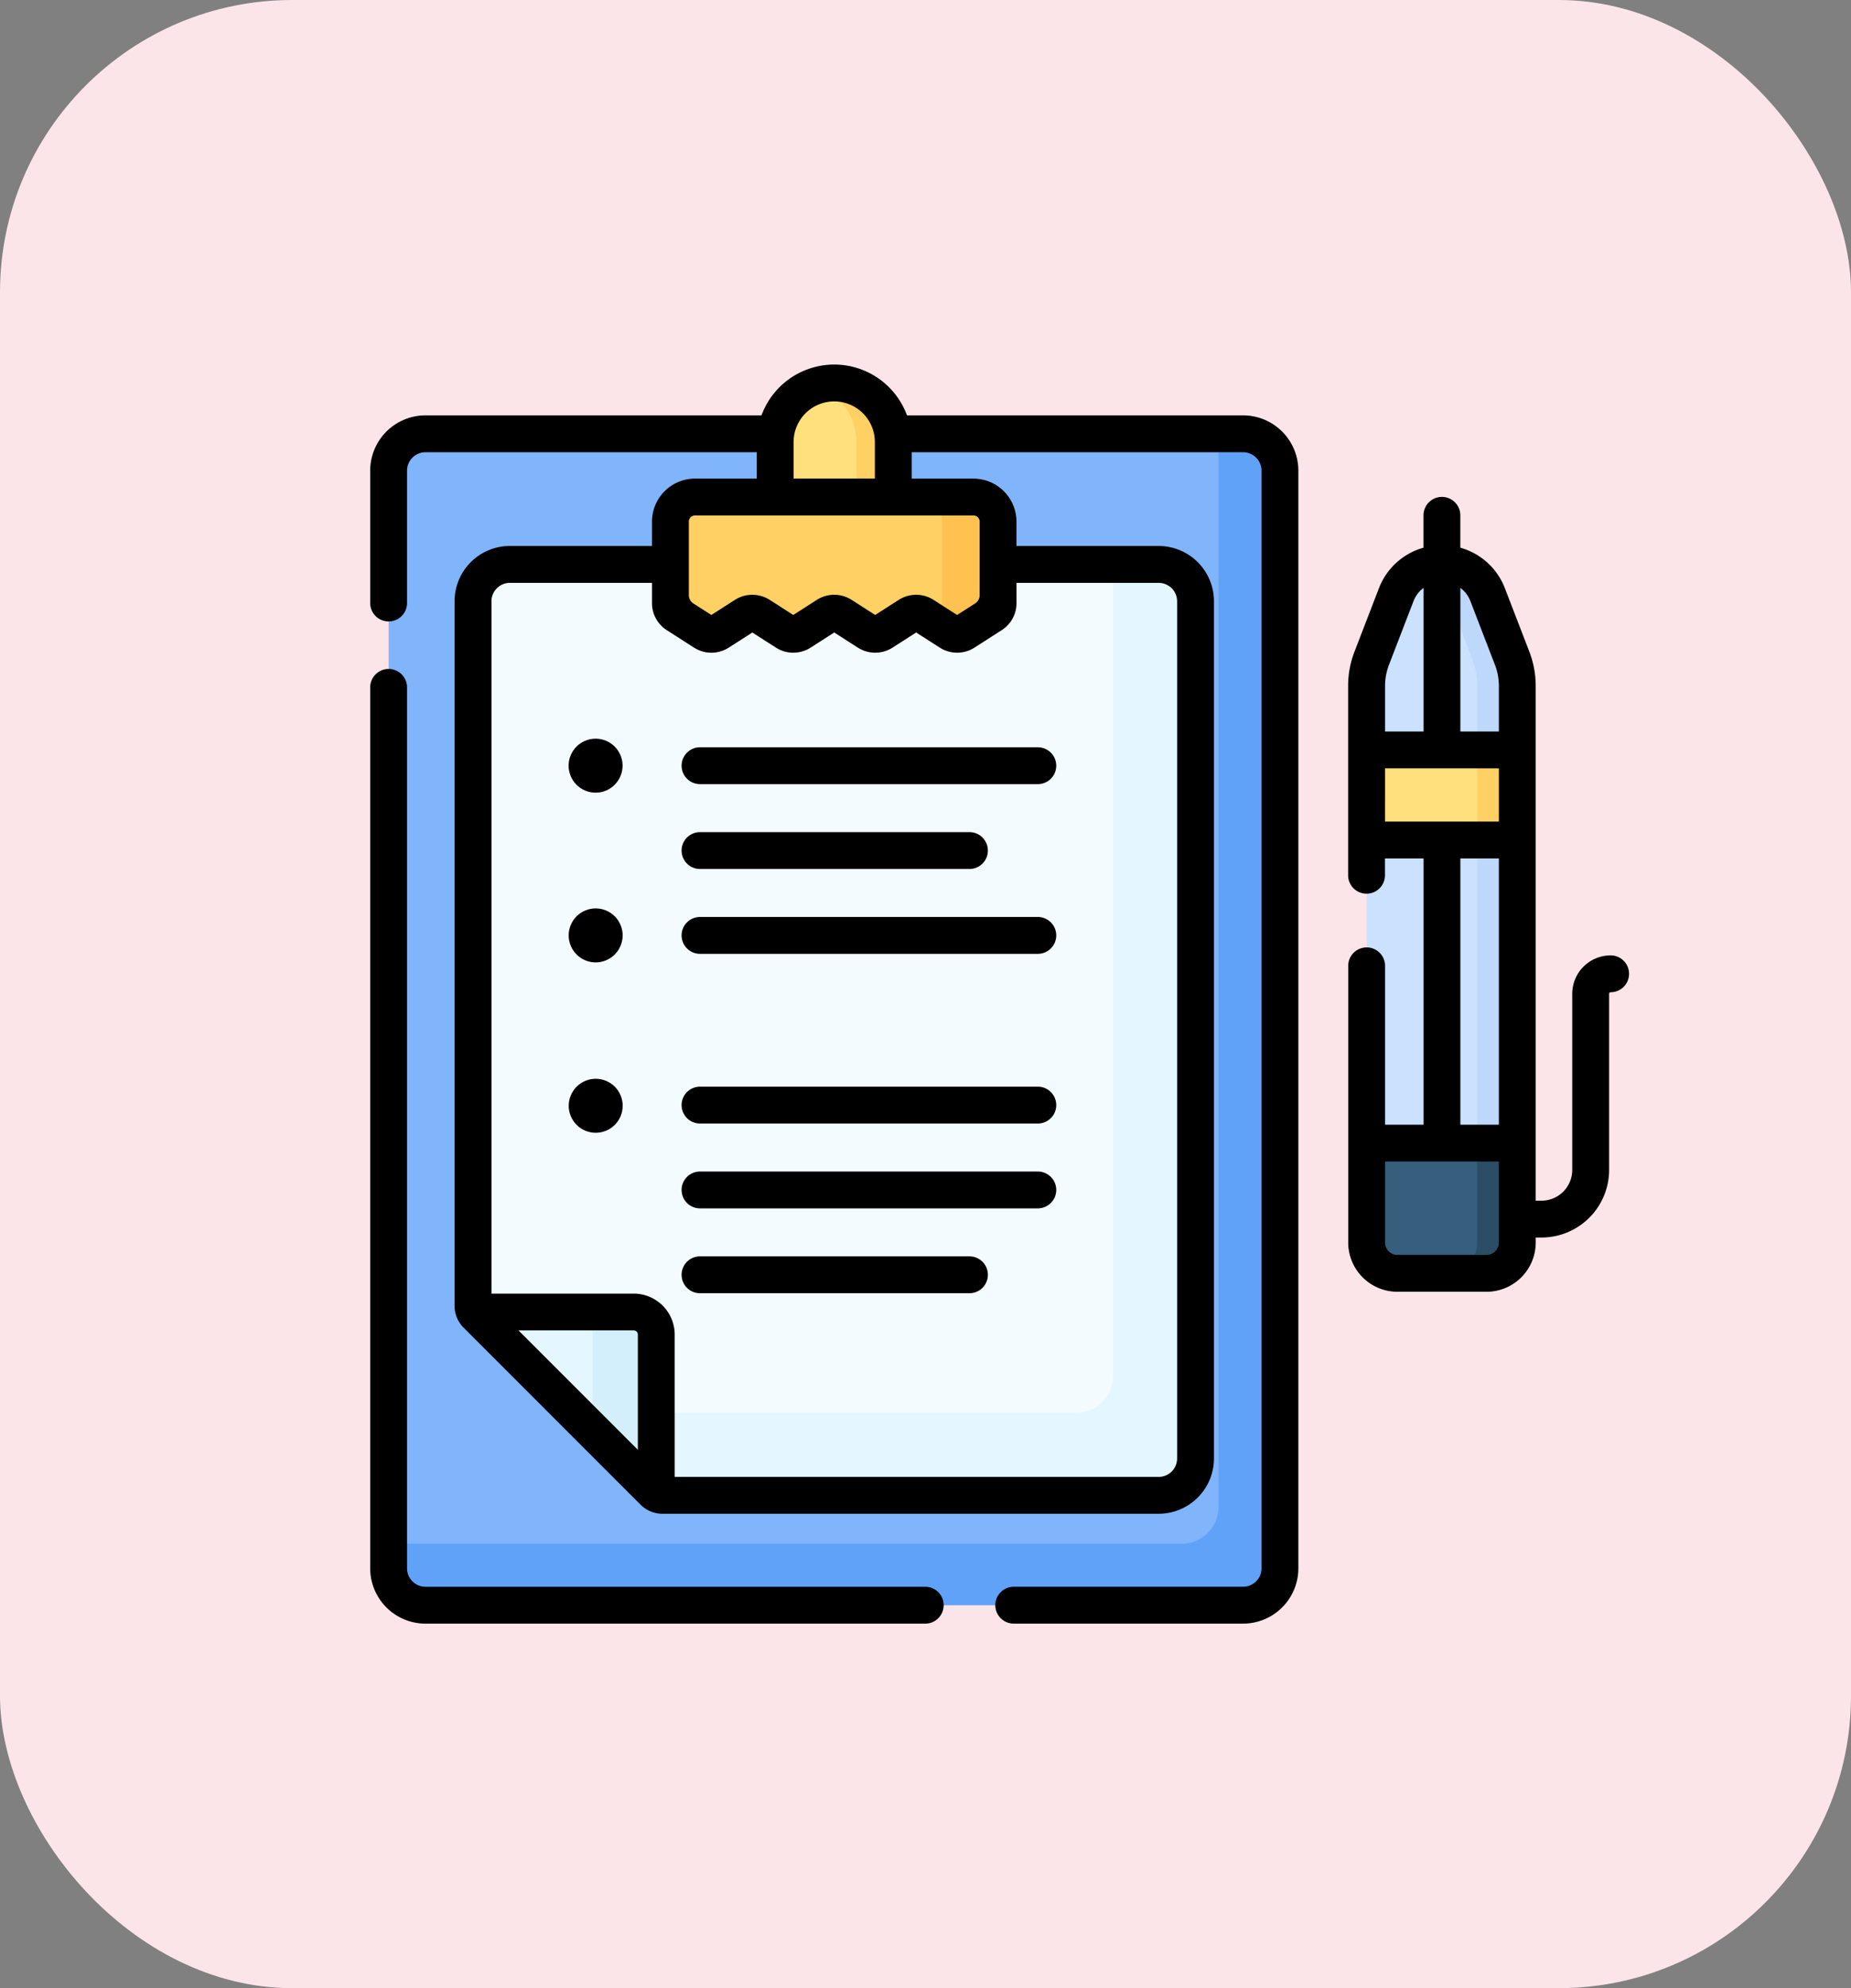 <svg xmlns="http://www.w3.org/2000/svg" width="190" height="204" viewBox="0 0 190 204">
  <rect x="0" y="0" width="190" height="204" fill="#808080" stroke="none"/>
  <g id="Grupo_999312" data-name="Grupo 999312" transform="translate(-1125 -3143)">
    <rect id="Rectángulo_346814" data-name="Rectángulo 346814" width="190" height="204" rx="30" transform="translate(1125 3143)" fill="#fce5e9"/>
    <g id="politica" transform="translate(1163 3180.35)">
      <g id="Grupo_999294" data-name="Grupo 999294" transform="translate(102.278 20.477)">
        <path id="Trazado_712203" data-name="Trazado 712203" d="M417.56,153.8h-9.145a3.16,3.16,0,0,1-3.16-3.16V93.526a7.9,7.9,0,0,1,.527-2.838l2.5-6.486a5.045,5.045,0,0,1,9.417,0l2.5,6.486a7.9,7.9,0,0,1,.527,2.838v57.112A3.161,3.161,0,0,1,417.56,153.8Z" transform="translate(-405.255 -80.968)" fill="#cbe2ff"/>
      </g>
      <g id="Grupo_999295" data-name="Grupo 999295" transform="translate(107.954 20.478)">
        <path id="Trazado_712204" data-name="Trazado 712204" d="M437.008,90.692l-2.5-6.486a5.041,5.041,0,0,0-6.765-2.805,4.931,4.931,0,0,1,2.652,2.805l2.5,6.486a7.9,7.9,0,0,1,.527,2.838v57.112a3.16,3.16,0,0,1-3.16,3.16h4.113a3.16,3.16,0,0,0,3.16-3.16V93.531A7.9,7.9,0,0,0,437.008,90.692Z" transform="translate(-427.746 -80.975)" fill="#bed8fb"/>
      </g>
      <g id="Grupo_999296" data-name="Grupo 999296" transform="translate(1.891 7.161)">
        <path id="Trazado_712205" data-name="Trazado 712205" d="M95.2,148.4H11.279a3.786,3.786,0,0,1-3.786-3.786V31.993a3.786,3.786,0,0,1,3.786-3.786H95.2a3.786,3.786,0,0,1,3.786,3.786V144.616A3.786,3.786,0,0,1,95.2,148.4Z" transform="translate(-7.493 -28.207)" fill="#80b4fb"/>
      </g>
      <g id="Grupo_999297" data-name="Grupo 999297" transform="translate(1.891 7.161)">
        <path id="Trazado_712206" data-name="Trazado 712206" d="M95.2,28.207H92.678V138.315A3.782,3.782,0,0,1,88.9,142.1H7.493v2.523a3.782,3.782,0,0,0,3.782,3.782H95.2a3.782,3.782,0,0,0,3.782-3.782V31.989A3.782,3.782,0,0,0,95.2,28.207Z" transform="translate(-7.493 -28.207)" fill="#61a2f9"/>
      </g>
      <g id="Grupo_999298" data-name="Grupo 999298" transform="translate(41.573 1.947)">
        <path id="Trazado_712207" data-name="Trazado 712207" d="M176.849,20.2H164.724V13.611a6.063,6.063,0,1,1,12.125,0Z" transform="translate(-164.724 -7.548)" fill="#ffe07d"/>
      </g>
      <g id="Grupo_999299" data-name="Grupo 999299" transform="translate(45.745 1.947)">
        <path id="Trazado_712208" data-name="Trazado 712208" d="M183.145,7.548a6.052,6.052,0,0,0-1.891.3,6.064,6.064,0,0,1,4.172,5.76V20.2h3.782V13.611a6.063,6.063,0,0,0-6.063-6.063Z" transform="translate(-181.254 -7.548)" fill="#ffd064"/>
      </g>
      <g id="Grupo_999300" data-name="Grupo 999300" transform="translate(10.552 20.564)">
        <path id="Trazado_712209" data-name="Trazado 712209" d="M61.246,176.831H112.2a3.782,3.782,0,0,0,3.782-3.782V85.1a3.782,3.782,0,0,0-3.782-3.782h-66.6A3.782,3.782,0,0,0,41.81,85.1v72.3a1.26,1.26,0,0,0,.369.891l18.176,18.176a1.261,1.261,0,0,0,.891.369Z" transform="translate(-41.81 -81.316)" fill="#f4fbff"/>
      </g>
      <g id="Grupo_999301" data-name="Grupo 999301" transform="translate(20.622 20.564)">
        <path id="Trazado_712210" data-name="Trazado 712210" d="M142.027,81.316h-4.692v83.258a3.782,3.782,0,0,1-3.782,3.782H82.6a1.26,1.26,0,0,1-.891-.369l8.474,8.474a1.26,1.26,0,0,0,.891.369h50.949a3.782,3.782,0,0,0,3.782-3.782V85.1a3.782,3.782,0,0,0-3.782-3.782Z" transform="translate(-81.712 -81.316)" fill="#e4f6ff"/>
      </g>
      <g id="Grupo_999302" data-name="Grupo 999302" transform="translate(10.724 97.267)">
        <path id="Trazado_712211" data-name="Trazado 712211" d="M58.814,385.233a2.316,2.316,0,0,1,2.316,2.316v16.324a1.256,1.256,0,0,1-.267-.2L42.688,385.5a1.248,1.248,0,0,1-.2-.267Z" transform="translate(-42.49 -385.233)" fill="#e4f6ff"/>
      </g>
      <g id="Grupo_999303" data-name="Grupo 999303" transform="translate(20.529 97.267)">
        <path id="Trazado_712212" data-name="Trazado 712212" d="M87.859,385.233H81.34a2.316,2.316,0,0,1,2.316,2.316v9.874l6.252,6.252a1.256,1.256,0,0,0,.267.2V387.549A2.316,2.316,0,0,0,87.859,385.233Z" transform="translate(-81.34 -385.233)" fill="#d3effb"/>
      </g>
      <g id="Grupo_999304" data-name="Grupo 999304" transform="translate(30.817 13.649)">
        <path id="Trazado_712213" data-name="Trazado 712213" d="M155.088,65.988l-2.794,1.79a1.412,1.412,0,0,1-1.523,0l-2.682-1.719a1.411,1.411,0,0,0-1.523,0l-2.68,1.718a1.411,1.411,0,0,1-1.523,0l-2.681-1.718a1.411,1.411,0,0,0-1.523,0l-2.681,1.718a1.411,1.411,0,0,1-1.523,0l-2.681-1.718a1.411,1.411,0,0,0-1.523,0l-2.68,1.718a1.411,1.411,0,0,1-1.523,0l-2.793-1.79a1.411,1.411,0,0,1-.65-1.188V56.438a2.521,2.521,0,0,1,2.521-2.521h28.591a2.521,2.521,0,0,1,2.521,2.521V64.8A1.412,1.412,0,0,1,155.088,65.988Z" transform="translate(-122.105 -53.917)" fill="#ffd064"/>
      </g>
      <g id="Grupo_999306" data-name="Grupo 999306" transform="translate(56.166 13.65)">
        <g id="Grupo_999305" data-name="Grupo 999305">
          <path id="Trazado_712214" data-name="Trazado 712214" d="M228.307,53.918h-5.763a2.521,2.521,0,0,1,2.521,2.521V64.8a1.411,1.411,0,0,1-.65,1.188l-.674.432,2.12,1.359a1.412,1.412,0,0,0,1.523,0l2.794-1.79a1.412,1.412,0,0,0,.65-1.188V56.439A2.521,2.521,0,0,0,228.307,53.918Z" transform="translate(-222.544 -53.918)" fill="#ffc250"/>
        </g>
      </g>
      <g id="Grupo_999307" data-name="Grupo 999307" transform="translate(102.278 39.599)">
        <path id="Trazado_712215" data-name="Trazado 712215" d="M405.254,156.737H420.72v9.244H405.254Z" transform="translate(-405.254 -156.737)" fill="#ffe07d"/>
      </g>
      <g id="Grupo_999308" data-name="Grupo 999308" transform="translate(102.278 79.944)">
        <path id="Trazado_712216" data-name="Trazado 712216" d="M405.254,316.6v10.2a3.16,3.16,0,0,0,3.16,3.16h9.145a3.16,3.16,0,0,0,3.16-3.16V316.6Z" transform="translate(-405.254 -316.596)" fill="#365e7d"/>
      </g>
      <g id="Grupo_999309" data-name="Grupo 999309" transform="translate(113.631 39.599)">
        <path id="Trazado_712217" data-name="Trazado 712217" d="M450.238,156.738h4.113v9.244h-4.113Z" transform="translate(-450.238 -156.738)" fill="#ffd064"/>
      </g>
      <g id="Grupo_999310" data-name="Grupo 999310" transform="translate(110.471 79.944)">
        <path id="Trazado_712218" data-name="Trazado 712218" d="M440.876,316.6v10.2a3.16,3.16,0,0,1-3.16,3.16h4.113a3.16,3.16,0,0,0,3.16-3.16V316.6Z" transform="translate(-437.716 -316.596)" fill="#2b4d66"/>
      </g>
      <g id="Grupo_999311" data-name="Grupo 999311" transform="translate(0 0.056)">
        <path id="Trazado_712219" data-name="Trazado 712219" d="M56.97,217.991H5.673A1.893,1.893,0,0,1,3.782,216.1V125.708a1.891,1.891,0,0,0-3.782,0V216.1a5.679,5.679,0,0,0,5.673,5.673h51.3a1.891,1.891,0,0,0,0-3.782Z" transform="translate(0 -92.582)"/>
        <path id="Trazado_712220" data-name="Trazado 712220" d="M89.6,5.27H55.1a7.954,7.954,0,0,0-14.934,0H5.673A5.679,5.679,0,0,0,0,10.943v13.58a1.891,1.891,0,0,0,3.782,0V10.943A1.893,1.893,0,0,1,5.672,9.052H39.682v2.707H33.338a4.417,4.417,0,0,0-4.412,4.412v2.5H14.334a5.679,5.679,0,0,0-5.673,5.673v72.3a3.166,3.166,0,0,0,.923,2.229l18.176,18.176a3.165,3.165,0,0,0,2.229.923H80.937A5.679,5.679,0,0,0,86.61,112.3V24.346a5.679,5.679,0,0,0-5.673-5.673h-14.6v-2.5a4.417,4.417,0,0,0-4.412-4.412h-6.34V9.052H89.6a1.893,1.893,0,0,1,1.891,1.891V123.573a1.893,1.893,0,0,1-1.891,1.891H66.058a1.891,1.891,0,1,0,0,3.782H89.6a5.679,5.679,0,0,0,5.673-5.673V10.943A5.679,5.679,0,0,0,89.6,5.27ZM15.219,99.158H27.048a.426.426,0,0,1,.426.426v11.829Zm65.718-76.7a1.893,1.893,0,0,1,1.891,1.891V112.3a1.893,1.893,0,0,1-1.891,1.891H31.255v-14.6a4.212,4.212,0,0,0-4.207-4.207h-14.6V24.346a1.893,1.893,0,0,1,1.891-1.891H28.926v2.077a3.288,3.288,0,0,0,1.52,2.78l2.793,1.79a3.311,3.311,0,0,0,3.564,0l2.422-1.552L41.646,29.1a3.31,3.31,0,0,0,3.564,0l2.422-1.552L50.055,29.1a3.31,3.31,0,0,0,3.564,0l2.422-1.552L58.464,29.1a3.311,3.311,0,0,0,3.563,0l2.793-1.79a3.288,3.288,0,0,0,1.521-2.781V22.455ZM62.559,16.171v7.543a1.017,1.017,0,0,1-.468.856l-1.846,1.183L57.822,24.2a3.312,3.312,0,0,0-3.564,0l-2.422,1.552L49.414,24.2a3.31,3.31,0,0,0-3.564,0l-2.422,1.552L41.006,24.2a3.311,3.311,0,0,0-3.564,0L35.02,25.752,33.175,24.57a1.016,1.016,0,0,1-.468-.856V16.171a.63.63,0,0,1,.63-.63H61.928A.63.63,0,0,1,62.559,16.171Zm-19.1-4.412V8.009a4.172,4.172,0,1,1,8.344,0v3.749H43.464Z" transform="translate(0 -0.056)"/>
        <path id="Trazado_712221" data-name="Trazado 712221" d="M424.7,100.908a3.943,3.943,0,0,0-3.938,3.939v18.078a3.155,3.155,0,0,1-3.151,3.151h-.6V73.261a9.749,9.749,0,0,0-.654-3.518l-2.5-6.486a6.88,6.88,0,0,0-4.582-4.182V55.754a1.891,1.891,0,0,0-3.782,0v3.321a6.88,6.88,0,0,0-4.582,4.182l-2.5,6.486a9.75,9.75,0,0,0-.654,3.518V92.685a1.891,1.891,0,0,0,3.782,0V90.961H405.5V118.28h-3.951v-16.3a1.891,1.891,0,0,0-3.782,0v28.392a5.057,5.057,0,0,0,5.051,5.051h9.145a5.057,5.057,0,0,0,5.051-5.051v-.516h.6a6.941,6.941,0,0,0,6.933-6.933V104.846a.157.157,0,0,1,.156-.157,1.891,1.891,0,1,0,0-3.782ZM410.331,64.616l2.5,6.487a5.976,5.976,0,0,1,.4,2.159v4.674h-3.951V63.2A3.071,3.071,0,0,1,410.331,64.616ZM401.947,71.1l2.5-6.486A3.074,3.074,0,0,1,405.5,63.2V77.936h-3.951V73.261a5.988,5.988,0,0,1,.4-2.159Zm-.4,10.615h11.684v5.462H401.545Zm7.733,9.244h3.951V118.28h-3.951Zm3.951,39.413a1.271,1.271,0,0,1-1.269,1.269h-9.145a1.271,1.271,0,0,1-1.269-1.269v-8.311h11.684Z" transform="translate(-297.376 -40.283)"/>
        <circle id="Elipse_4861" data-name="Elipse 4861" cx="2.77" cy="2.77" r="2.77" transform="translate(19.517 39.66) rotate(-22.514)"/>
        <circle id="Elipse_4862" data-name="Elipse 4862" cx="2.77" cy="2.77" r="2.77" transform="translate(19.523 57.075) rotate(-22.514)"/>
        <circle id="Elipse_4863" data-name="Elipse 4863" cx="2.77" cy="2.77" r="2.77" transform="translate(19.528 74.558) rotate(-22.514)"/>
        <path id="Trazado_712222" data-name="Trazado 712222" d="M126.651,157.548a1.891,1.891,0,0,0,1.891,1.891h34.674a1.891,1.891,0,0,0,0-3.782H128.542a1.891,1.891,0,0,0-1.891,1.891Z" transform="translate(-94.687 -116.387)"/>
        <path id="Trazado_712223" data-name="Trazado 712223" d="M128.543,193.935H156.2a1.891,1.891,0,1,0,0-3.782H128.543a1.891,1.891,0,0,0,0,3.782Z" transform="translate(-94.688 -142.176)"/>
        <path id="Trazado_712224" data-name="Trazado 712224" d="M163.217,224.649H128.543a1.891,1.891,0,0,0,0,3.782h34.674a1.891,1.891,0,1,0,0-3.782Z" transform="translate(-94.688 -167.966)"/>
        <path id="Trazado_712225" data-name="Trazado 712225" d="M163.217,293.641H128.543a1.891,1.891,0,1,0,0,3.782h34.674a1.891,1.891,0,1,0,0-3.782Z" transform="translate(-94.688 -219.546)"/>
        <path id="Trazado_712226" data-name="Trazado 712226" d="M163.217,328.137H128.543a1.891,1.891,0,1,0,0,3.782h34.674a1.891,1.891,0,1,0,0-3.782Z" transform="translate(-94.688 -245.336)"/>
        <path id="Trazado_712227" data-name="Trazado 712227" d="M156.2,362.633H128.543a1.891,1.891,0,1,0,0,3.782H156.2a1.891,1.891,0,1,0,0-3.782Z" transform="translate(-94.688 -271.126)"/>
      </g>
    </g>
  </g>
</svg>
